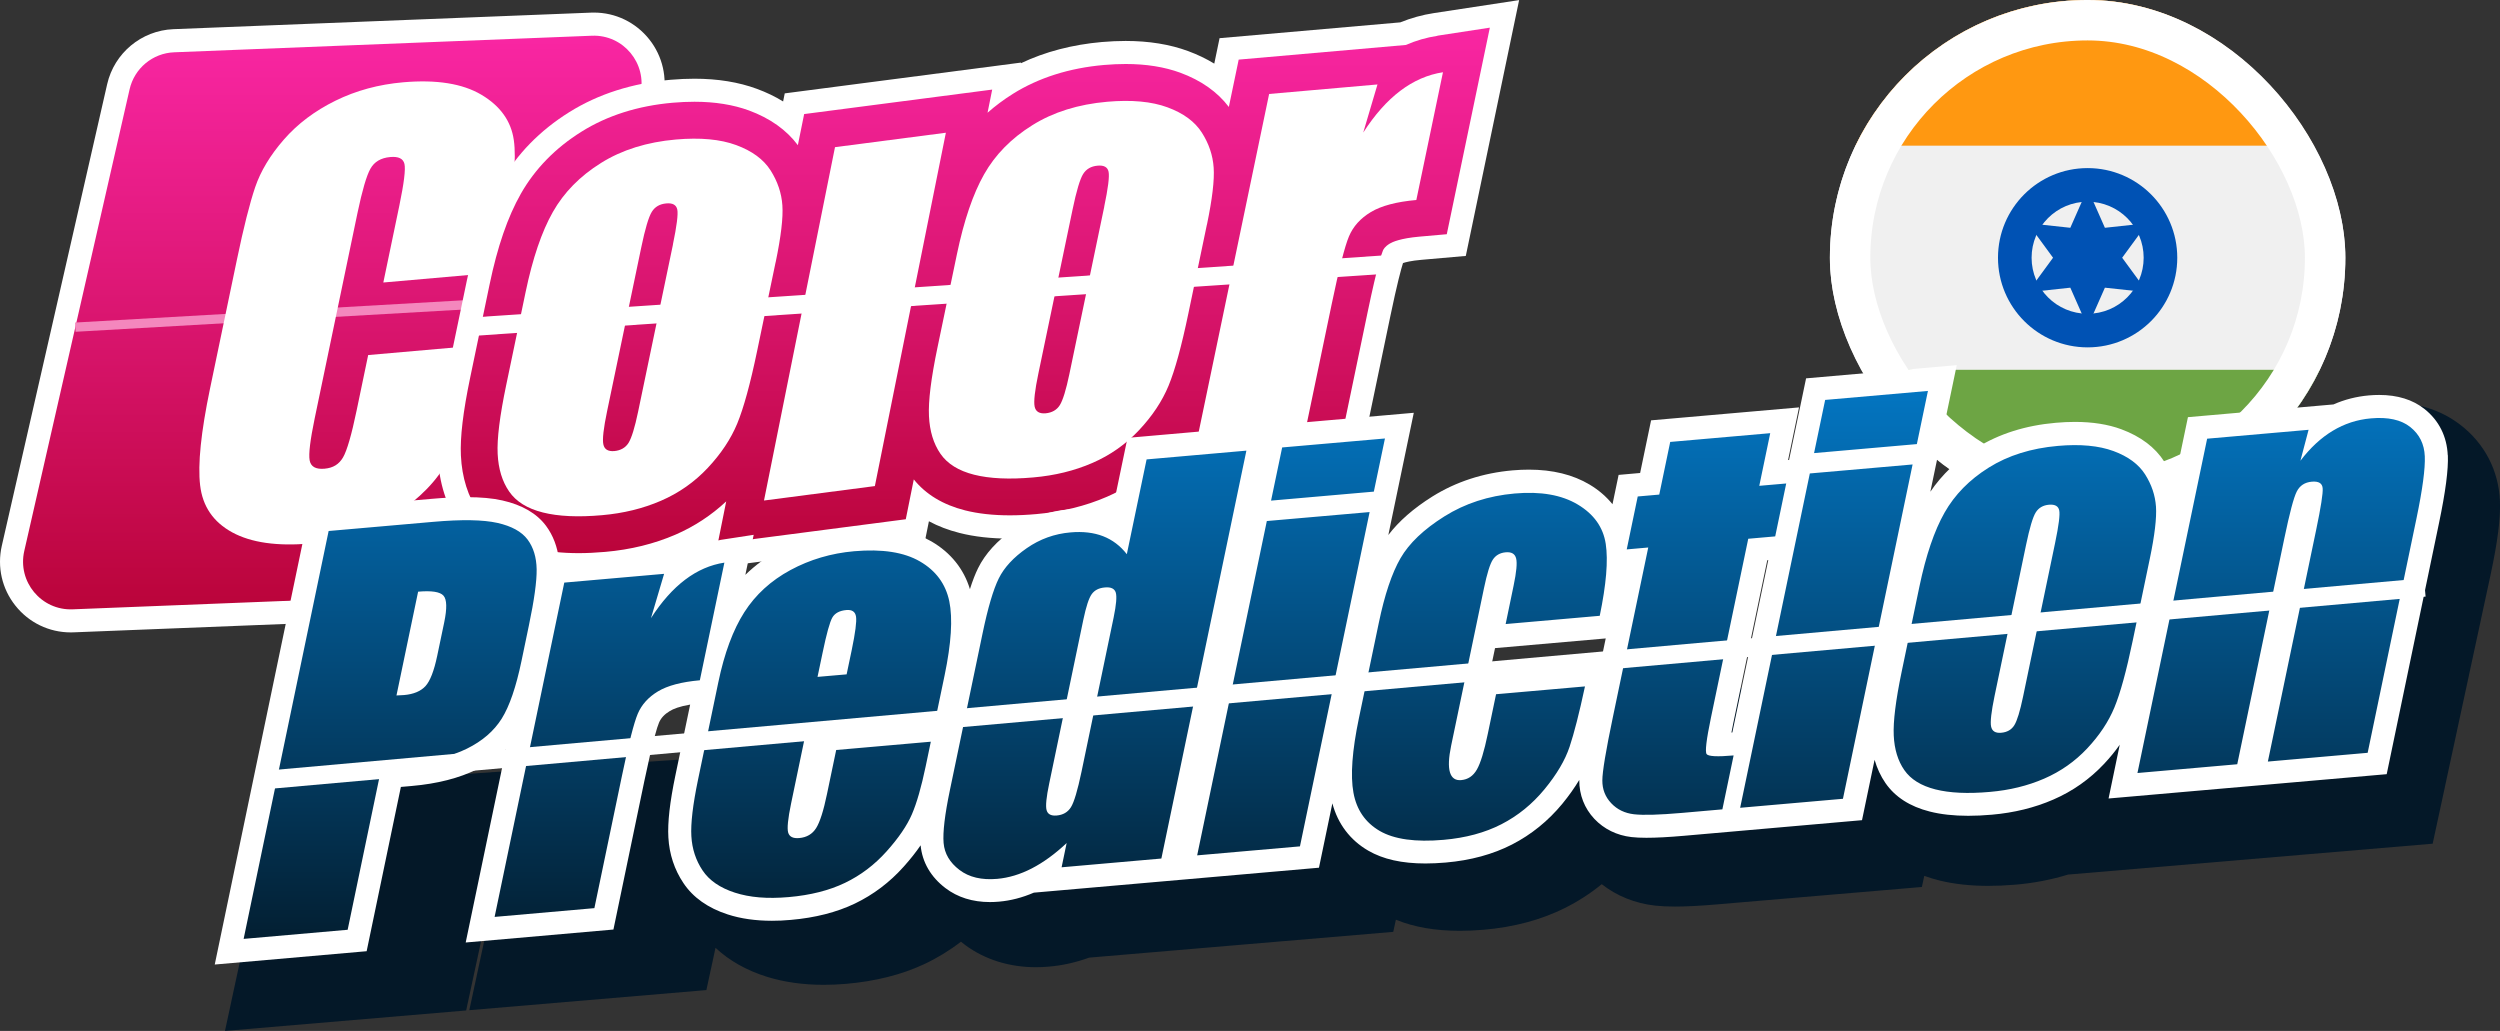 <svg width="97" height="40" viewBox="0 0 97 40" fill="none" xmlns="http://www.w3.org/2000/svg">
<rect x="0" y="0" width="97" height="40" fill="#333333" stroke="none"/>
<g clip-path="url(#clip0_2545_7336)">
<g clip-path="url(#clip1_2545_7336)">
<g clip-path="url(#clip2_2545_7336)">
<path d="M81 20C86.523 20 91 15.523 91 10C91 4.477 86.523 0 81 0C75.477 0 71 4.477 71 10C71 15.523 75.477 20 81 20Z" fill="#F0F0F0"/>
<path d="M81 0C77.035 0 73.61 2.307 71.992 5.652H90.008C88.39 2.307 84.965 0 81 0Z" fill="#FF9811"/>
<path d="M81 20C84.965 20 88.39 17.693 90.008 14.348H71.992C73.61 17.693 77.035 20 81 20Z" fill="#6DA544"/>
<path d="M81 13.478C82.921 13.478 84.478 11.921 84.478 10C84.478 8.079 82.921 6.522 81 6.522C79.079 6.522 77.522 8.079 77.522 10C77.522 11.921 79.079 13.478 81 13.478Z" fill="#0052B4"/>
<path d="M81 12.174C82.201 12.174 83.174 11.201 83.174 10C83.174 8.799 82.201 7.826 81 7.826C79.799 7.826 78.826 8.799 78.826 10C78.826 11.201 79.799 12.174 81 12.174Z" fill="#F0F0F0"/>
<path d="M80.999 7.317L81.67 8.838L83.322 8.659L82.34 10L83.322 11.341L81.67 11.162L80.999 12.682L80.328 11.162L78.676 11.341L79.658 10L78.676 8.659L80.328 8.838L80.999 7.317Z" fill="#0052B4"/>
</g>
</g>
<rect x="71.784" y="0.784" width="18.431" height="18.431" rx="9.216" stroke="white" stroke-width="1.569"/>
<path d="M2.743 24.537C1.905 24.537 1.122 24.159 0.599 23.501C0.075 22.844 -0.117 21.997 0.07 21.177L4.158 3.267C4.433 2.059 5.489 1.183 6.725 1.132L22.934 0.49C22.972 0.49 23.009 0.488 23.045 0.488C23.883 0.488 24.664 0.866 25.189 1.524C25.712 2.181 25.905 3.029 25.718 3.848L21.63 21.759C21.355 22.966 20.299 23.843 19.062 23.893L2.854 24.535C2.816 24.535 2.779 24.537 2.743 24.537Z" fill="white"/>
<path d="M19.028 23L2.82 23.642C1.601 23.691 0.67 22.567 0.942 21.377L5.028 3.467C5.214 2.651 5.923 2.061 6.759 2.029L22.968 1.386C24.186 1.338 25.117 2.462 24.846 3.651L20.758 21.562C20.572 22.377 19.863 22.968 19.027 23H19.028Z" fill="url(#paint0_linear_2545_7336)"/>
<path d="M23.964 11.307L2.912 12.515L2.933 12.873L23.984 11.665L23.964 11.307Z" fill="#F487BD"/>
<path d="M19.254 10.576L14.873 10.961L15.495 7.975C15.675 7.107 15.741 6.569 15.693 6.361C15.645 6.154 15.461 6.064 15.141 6.093C14.78 6.125 14.524 6.276 14.373 6.546C14.221 6.816 14.055 7.386 13.872 8.256L12.209 16.238C12.036 17.073 11.97 17.614 12.014 17.86C12.059 18.107 12.25 18.215 12.589 18.186C12.929 18.157 13.156 18.011 13.309 17.748C13.463 17.483 13.638 16.88 13.835 15.936L14.285 13.776L18.666 13.392L18.526 14.061C18.157 15.839 17.769 17.111 17.369 17.877C16.967 18.642 16.288 19.342 15.327 19.975C14.367 20.608 13.27 20.98 12.036 21.088C10.753 21.2 9.743 21.055 9.009 20.655C8.275 20.254 7.86 19.646 7.765 18.83C7.669 18.016 7.798 16.766 8.148 15.082L9.195 10.063C9.452 8.825 9.688 7.893 9.9 7.265C10.113 6.639 10.485 6.02 11.017 5.412C11.55 4.801 12.216 4.301 13.016 3.907C13.817 3.513 14.692 3.276 15.643 3.193C16.933 3.081 17.946 3.242 18.678 3.676C19.411 4.111 19.831 4.698 19.936 5.435C20.042 6.172 19.927 7.342 19.593 8.945L19.254 10.576Z" fill="white"/>
<path d="M22.447 22.358C21.727 22.358 21.07 22.284 20.493 22.138C19.333 21.844 18.442 21.258 17.845 20.393C17.325 19.642 17.037 18.742 16.989 17.719C16.951 16.932 17.075 15.868 17.368 14.463L18.12 10.855C18.445 9.293 18.874 8.059 19.43 7.079C20.051 5.982 20.946 5.064 22.088 4.351C23.212 3.648 24.536 3.225 26.022 3.095C26.34 3.068 26.649 3.054 26.944 3.054C27.845 3.054 28.66 3.186 29.367 3.447C29.737 3.583 30.076 3.746 30.385 3.937L30.448 3.623L39.617 2.428L39.612 2.453C40.55 2.007 41.604 1.732 42.755 1.63C43.072 1.603 43.382 1.589 43.676 1.589C44.577 1.589 45.392 1.721 46.099 1.982C46.467 2.118 46.805 2.281 47.114 2.469L47.319 1.481L54.33 0.868C54.75 0.698 55.188 0.576 55.635 0.508L58.942 0.004L56.873 9.93L55.154 10.081C54.75 10.116 54.532 10.174 54.436 10.207C54.364 10.435 54.209 11.002 53.943 12.279L52.431 19.531L43.394 20.324L43.455 20.036C43.405 20.059 43.355 20.081 43.305 20.104C42.386 20.503 41.373 20.751 40.296 20.846C39.907 20.88 39.531 20.898 39.181 20.898C38.461 20.898 37.804 20.825 37.228 20.678C36.796 20.569 36.399 20.417 36.042 20.225L35.894 20.959L26.724 22.154L26.869 21.433C26.771 21.481 26.671 21.526 26.571 21.571C25.651 21.97 24.64 22.218 23.562 22.313C23.173 22.347 22.799 22.365 22.447 22.365V22.358Z" fill="white"/>
<path d="M55.773 1.39C55.349 1.454 54.942 1.572 54.55 1.744L48.061 2.313L47.679 4.15C47.238 3.567 46.605 3.12 45.794 2.821C45.185 2.598 44.474 2.483 43.68 2.483C43.412 2.483 43.128 2.496 42.835 2.521C41.49 2.639 40.298 3.016 39.296 3.644C38.942 3.866 38.617 4.109 38.317 4.374L38.497 3.476L31.201 4.426L30.957 5.633C30.516 5.041 29.88 4.589 29.06 4.286C28.451 4.063 27.74 3.948 26.946 3.948C26.678 3.948 26.394 3.961 26.101 3.986C24.756 4.104 23.564 4.481 22.562 5.109C21.547 5.742 20.756 6.555 20.207 7.521C19.698 8.419 19.301 9.569 18.996 11.038L18.244 14.646C17.967 15.973 17.849 16.966 17.883 17.676C17.924 18.529 18.158 19.274 18.581 19.884C19.053 20.565 19.769 21.03 20.713 21.27C21.217 21.397 21.801 21.462 22.448 21.462C22.771 21.462 23.121 21.445 23.484 21.413C24.465 21.327 25.385 21.102 26.216 20.741C26.945 20.424 27.602 19.991 28.177 19.454L27.847 21.097L35.144 20.147L35.455 18.601C35.923 19.183 36.591 19.587 37.447 19.803C37.95 19.93 38.535 19.995 39.181 19.995C39.505 19.995 39.855 19.979 40.218 19.946C41.2 19.86 42.119 19.635 42.95 19.274C43.618 18.984 44.225 18.598 44.765 18.122L44.515 19.32L51.694 18.691L53.069 12.088C53.439 10.313 53.612 9.83 53.657 9.723C53.675 9.682 53.72 9.574 53.927 9.449C54.025 9.39 54.331 9.247 55.078 9.181L56.135 9.088L57.806 1.073L55.771 1.385L55.773 1.39Z" fill="url(#paint1_linear_2545_7336)"/>
<path d="M30.093 10.177L29.375 13.626C29.111 14.893 28.855 15.826 28.607 16.429C28.359 17.03 27.976 17.606 27.46 18.156C26.944 18.705 26.34 19.129 25.646 19.429C24.953 19.73 24.192 19.916 23.36 19.989C22.43 20.072 21.664 20.036 21.062 19.884C20.46 19.732 20.024 19.462 19.756 19.072C19.486 18.682 19.338 18.195 19.309 17.61C19.28 17.025 19.391 16.136 19.641 14.939L20.394 11.331C20.667 10.021 21.019 8.987 21.45 8.227C21.88 7.467 22.504 6.832 23.318 6.324C24.133 5.814 25.102 5.512 26.225 5.413C27.169 5.331 27.949 5.402 28.566 5.63C29.182 5.857 29.627 6.184 29.899 6.612C30.17 7.039 30.324 7.492 30.356 7.968C30.39 8.444 30.302 9.181 30.095 10.179L30.093 10.177ZM26.109 9.485C26.259 8.764 26.316 8.311 26.279 8.131C26.241 7.95 26.098 7.869 25.848 7.893C25.598 7.916 25.412 8.023 25.291 8.218C25.169 8.413 25.032 8.871 24.882 9.594L23.556 15.952C23.417 16.617 23.368 17.047 23.41 17.241C23.451 17.436 23.593 17.522 23.837 17.501C24.079 17.479 24.271 17.372 24.389 17.181C24.506 16.989 24.63 16.59 24.757 15.982L26.111 9.487L26.109 9.485Z" fill="white"/>
<path d="M36.7 5.15L33.945 18.86L29.643 19.42L32.398 5.71L36.7 5.15Z" fill="white"/>
<path d="M46.828 8.712L46.109 12.161C45.845 13.428 45.59 14.361 45.341 14.964C45.093 15.565 44.711 16.141 44.194 16.691C43.678 17.24 43.074 17.664 42.381 17.964C41.688 18.265 40.926 18.451 40.094 18.524C39.165 18.607 38.398 18.571 37.796 18.419C37.194 18.267 36.758 17.996 36.49 17.607C36.22 17.216 36.072 16.73 36.044 16.145C36.015 15.56 36.126 14.671 36.376 13.474L37.128 9.866C37.401 8.556 37.753 7.522 38.184 6.762C38.614 6.002 39.238 5.367 40.053 4.859C40.867 4.349 41.836 4.047 42.96 3.948C43.903 3.866 44.684 3.937 45.3 4.165C45.917 4.392 46.361 4.719 46.633 5.147C46.905 5.574 47.058 6.027 47.09 6.503C47.124 6.979 47.037 7.716 46.83 8.714L46.828 8.712ZM42.843 8.02C42.994 7.299 43.051 6.846 43.013 6.665C42.976 6.485 42.833 6.404 42.583 6.428C42.333 6.451 42.147 6.558 42.025 6.753C41.904 6.948 41.766 7.406 41.616 8.129L40.29 14.487C40.151 15.152 40.103 15.581 40.144 15.776C40.185 15.971 40.328 16.057 40.571 16.036C40.814 16.014 41.005 15.907 41.123 15.716C41.241 15.524 41.364 15.125 41.491 14.517L42.845 8.021L42.843 8.02Z" fill="white"/>
<path d="M53.446 3.277L52.894 5.143C53.78 3.764 54.811 2.984 55.987 2.803L54.954 7.76C54.184 7.828 53.596 7.984 53.191 8.227C52.785 8.47 52.503 8.785 52.34 9.172C52.178 9.558 51.954 10.433 51.67 11.8L50.511 17.361L46.307 17.73L49.242 3.646L53.446 3.277Z" fill="white"/>
<path d="M96.629 22.328L94.388 32.735L80.261 33.932V33.927C79.607 34.131 78.914 34.265 78.189 34.326C77.824 34.356 77.472 34.372 77.144 34.372C76.454 34.372 75.822 34.302 75.262 34.166C75.055 34.115 74.855 34.054 74.662 33.984L74.569 34.415L66.563 35.095C65.927 35.149 65.411 35.175 64.985 35.175C64.698 35.175 64.446 35.163 64.221 35.138C63.44 35.05 62.732 34.766 62.148 34.306C61.703 34.669 61.221 34.98 60.703 35.238C59.783 35.694 58.725 35.977 57.558 36.075C57.24 36.102 56.933 36.116 56.645 36.116C55.691 36.116 54.873 35.975 54.16 35.685L54.058 36.156L42.259 37.156C41.743 37.344 41.215 37.462 40.688 37.506C40.52 37.521 40.354 37.528 40.194 37.528C39.164 37.528 38.219 37.233 37.46 36.675C37.399 36.63 37.342 36.585 37.285 36.538C36.84 36.882 36.359 37.175 35.847 37.415C34.969 37.823 33.951 38.077 32.82 38.174C32.525 38.199 32.234 38.211 31.957 38.211C31.16 38.211 30.421 38.106 29.758 37.9C28.961 37.65 28.293 37.272 27.762 36.775L27.408 38.415L18.209 39.195L19.513 33.141C19.47 33.149 19.429 33.156 19.388 33.163L18.087 39.206L8.729 40L10.769 30.521L78.319 25.977L86.497 16.324L90.529 15.982C91.04 15.794 91.575 15.676 92.125 15.63C92.312 15.614 92.495 15.605 92.671 15.605C93.767 15.605 94.707 15.902 95.464 16.485C96.4 17.206 96.945 18.25 96.997 19.428C97.027 20.102 96.909 21.023 96.629 22.328Z" fill="#041828"/>
<path d="M94.973 17.667C94.941 16.934 94.63 16.313 94.072 15.87C93.617 15.508 93.025 15.324 92.314 15.324C92.184 15.324 92.048 15.329 91.909 15.342C91.43 15.385 90.971 15.501 90.538 15.692L84.892 16.186L84.364 18.719C84.271 18.444 84.142 18.177 83.98 17.92C83.622 17.358 83.059 16.934 82.307 16.655C81.794 16.465 81.189 16.37 80.506 16.37C80.27 16.37 80.022 16.381 79.765 16.404C78.593 16.506 77.558 16.834 76.692 17.376C75.95 17.839 75.35 18.412 74.898 19.079L75.922 14.168L70.076 14.68L69.416 17.846L69.377 17.85L69.802 15.807L64.062 16.309L63.637 18.352L62.802 18.426L62.565 19.564C62.327 19.272 62.032 19.014 61.677 18.802C61.033 18.417 60.242 18.222 59.325 18.222C59.122 18.222 58.907 18.231 58.689 18.25C57.537 18.351 56.486 18.694 55.568 19.27C54.844 19.725 54.274 20.224 53.867 20.759L54.855 16.016L49.479 16.487L43.747 16.989L43.126 19.97C43.126 19.97 43.122 19.97 43.12 19.97C42.738 19.821 42.311 19.746 41.853 19.746C41.725 19.746 41.591 19.751 41.457 19.764C40.683 19.832 39.967 20.091 39.327 20.533C38.691 20.973 38.227 21.483 37.948 22.047C37.841 22.265 37.735 22.537 37.633 22.86C37.398 22.079 36.888 21.442 36.143 21.009C35.52 20.648 34.728 20.463 33.792 20.463C33.56 20.463 33.313 20.474 33.061 20.497C32.055 20.585 31.108 20.866 30.247 21.331C29.747 21.601 29.306 21.928 28.92 22.304L29.243 20.751L27.971 20.946C27.598 21.004 27.239 21.111 26.892 21.268L21.689 21.725C21.63 21.22 21.462 20.775 21.185 20.401C20.826 19.92 20.256 19.589 19.49 19.417C19.109 19.331 18.655 19.29 18.098 19.29C17.698 19.29 17.24 19.311 16.736 19.356L12.011 19.769L8.332 37.424L14.226 36.907L15.554 30.533L15.975 30.496C16.963 30.41 17.817 30.192 18.512 29.848C18.945 29.635 19.317 29.376 19.631 29.075L18.069 36.569L23.801 36.066L25.003 30.293C25.33 28.726 25.498 28.208 25.57 28.038C25.645 27.86 25.782 27.712 25.991 27.587C26.124 27.506 26.361 27.408 26.778 27.338L26.208 30.072C25.988 31.123 25.899 31.916 25.933 32.494C25.97 33.147 26.167 33.741 26.517 34.263C26.89 34.823 27.471 35.233 28.239 35.481C28.741 35.644 29.318 35.726 29.951 35.726C30.185 35.726 30.43 35.716 30.683 35.692C31.63 35.61 32.468 35.395 33.172 35.057C33.885 34.714 34.523 34.233 35.064 33.626C35.32 33.34 35.538 33.066 35.72 32.798C35.782 33.453 36.115 34.027 36.683 34.458C37.156 34.818 37.737 35 38.411 35C38.525 35 38.643 34.995 38.763 34.984C39.215 34.945 39.667 34.827 40.113 34.635L45.798 34.138L51.176 33.667L51.696 31.17C51.907 31.962 52.382 32.596 53.088 33.005C53.665 33.34 54.391 33.503 55.311 33.503C55.557 33.503 55.82 33.49 56.093 33.467C57.062 33.383 57.926 33.147 58.666 32.767C59.411 32.385 60.069 31.853 60.619 31.186C60.874 30.875 61.094 30.565 61.276 30.261C61.276 30.265 61.276 30.268 61.276 30.27C61.273 30.841 61.475 31.361 61.862 31.773C62.236 32.168 62.733 32.413 63.299 32.478C63.462 32.497 63.653 32.506 63.88 32.506C64.262 32.506 64.741 32.481 65.345 32.428L67.514 32.238L72.246 31.823L72.734 29.481C72.831 29.812 72.97 30.114 73.156 30.383C73.529 30.923 74.108 31.295 74.875 31.488C75.305 31.598 75.807 31.653 76.368 31.653C76.654 31.653 76.963 31.639 77.287 31.61C78.146 31.535 78.948 31.338 79.67 31.023C80.417 30.7 81.078 30.234 81.635 29.642C81.862 29.401 82.066 29.152 82.246 28.896L81.812 30.982L92.604 30.038L94.633 20.297C94.887 19.081 95 18.218 94.977 17.662L94.973 17.667ZM57.817 26.055L58.007 25.147L62.302 24.771L62.112 25.68L57.817 26.055ZM67.258 28.027L68.57 21.737L68.609 21.733L67.215 28.419C67.196 28.42 67.181 28.422 67.18 28.422C67.201 28.309 67.226 28.179 67.258 28.027Z" fill="white"/>
<path d="M12.751 20.603L16.816 20.247C17.915 20.15 18.742 20.165 19.296 20.288C19.85 20.412 20.241 20.628 20.47 20.934C20.698 21.24 20.814 21.624 20.822 22.088C20.829 22.551 20.729 23.277 20.521 24.268L20.234 25.646C20.023 26.657 19.768 27.401 19.467 27.882C19.166 28.363 18.717 28.751 18.119 29.047C17.52 29.342 16.78 29.528 15.899 29.607L14.817 29.701L13.489 36.075L9.453 36.429L12.751 20.603ZM16.223 22.957L15.383 26.984C15.497 26.98 15.596 26.975 15.678 26.968C16.048 26.936 16.325 26.819 16.507 26.623C16.689 26.424 16.841 26.032 16.964 25.445L17.236 24.145C17.348 23.605 17.34 23.259 17.207 23.111C17.075 22.962 16.746 22.911 16.223 22.957ZM25.767 22.265L25.258 23.984C26.075 22.714 27.025 21.995 28.106 21.83L27.154 26.395C26.444 26.458 25.903 26.601 25.53 26.825C25.156 27.05 24.895 27.34 24.745 27.694C24.595 28.05 24.39 28.857 24.129 30.114L23.062 35.236L19.191 35.576L21.894 22.605L25.765 22.265H25.767ZM36.291 27.937L31.277 28.376L30.693 31.181C30.572 31.767 30.534 32.141 30.581 32.304C30.629 32.467 30.77 32.537 31.008 32.517C31.3 32.492 31.522 32.361 31.667 32.129C31.813 31.896 31.953 31.456 32.087 30.81L32.444 29.1L36.116 28.778L35.916 29.735C35.748 30.537 35.571 31.157 35.381 31.596C35.192 32.034 34.865 32.514 34.399 33.034C33.932 33.555 33.395 33.962 32.783 34.256C32.174 34.549 31.447 34.733 30.604 34.807C29.76 34.88 29.089 34.821 28.513 34.635C27.938 34.449 27.518 34.161 27.259 33.771C26.998 33.381 26.854 32.939 26.825 32.446C26.796 31.952 26.882 31.224 27.082 30.259L27.87 26.476C28.106 25.342 28.444 24.435 28.88 23.753C29.316 23.072 29.912 22.528 30.67 22.118C31.426 21.71 32.249 21.467 33.137 21.388C34.224 21.293 35.076 21.424 35.694 21.784C36.312 22.141 36.691 22.657 36.832 23.326C36.971 23.995 36.911 24.959 36.648 26.216L36.289 27.937H36.291ZM32.849 26.165L33.048 25.216C33.187 24.546 33.243 24.114 33.214 23.925C33.184 23.735 33.06 23.651 32.844 23.669C32.576 23.692 32.392 23.791 32.294 23.962C32.196 24.134 32.071 24.585 31.919 25.315L31.72 26.263L32.851 26.165H32.849ZM48.36 17.485L45.061 33.311L41.19 33.651L41.386 32.71C40.934 33.134 40.482 33.463 40.034 33.694C39.584 33.927 39.135 34.061 38.688 34.1C38.088 34.152 37.6 34.038 37.227 33.753C36.853 33.469 36.648 33.122 36.612 32.709C36.577 32.295 36.657 31.61 36.857 30.653L38.122 24.583C38.329 23.587 38.54 22.873 38.751 22.445C38.962 22.018 39.324 21.626 39.837 21.27C40.35 20.914 40.916 20.71 41.536 20.657C42.015 20.615 42.437 20.664 42.8 20.805C43.162 20.946 43.469 21.179 43.721 21.503L44.488 17.825L48.36 17.485ZM43.212 23.943C43.31 23.467 43.337 23.152 43.293 22.995C43.246 22.839 43.105 22.771 42.869 22.793C42.633 22.814 42.469 22.9 42.358 23.054C42.247 23.208 42.14 23.538 42.033 24.047L40.709 30.401C40.598 30.928 40.564 31.272 40.607 31.431C40.65 31.59 40.779 31.66 40.997 31.642C41.245 31.621 41.431 31.514 41.552 31.32C41.674 31.127 41.81 30.669 41.962 29.946L43.212 23.945V23.943ZM53.736 17.013L53.305 19.075L49.317 19.424L49.748 17.361L53.736 17.013ZM53.141 19.868L50.438 32.839L46.45 33.188L49.153 20.216L53.141 19.868ZM62.071 23.893L58.419 24.213L58.729 22.717C58.838 22.197 58.871 21.846 58.826 21.667C58.781 21.488 58.647 21.41 58.424 21.429C58.201 21.449 58.033 21.544 57.922 21.714C57.811 21.884 57.697 22.252 57.579 22.819L56.303 28.939C56.207 29.403 56.192 29.744 56.258 29.966C56.325 30.188 56.471 30.288 56.694 30.268C56.957 30.245 57.159 30.109 57.302 29.86C57.445 29.612 57.586 29.15 57.725 28.48L58.047 26.936L61.497 26.633C61.275 27.671 61.075 28.451 60.9 28.975C60.725 29.499 60.4 30.048 59.926 30.624C59.451 31.2 58.896 31.651 58.256 31.98C57.616 32.309 56.87 32.51 56.014 32.585C54.92 32.682 54.095 32.565 53.536 32.242C52.976 31.916 52.635 31.422 52.514 30.757C52.392 30.093 52.462 29.129 52.726 27.864L53.495 24.179C53.723 23.077 54.005 22.238 54.34 21.658C54.674 21.079 55.242 20.538 56.042 20.036C56.843 19.533 57.752 19.238 58.767 19.148C59.782 19.059 60.593 19.202 61.218 19.576C61.844 19.95 62.205 20.46 62.303 21.104C62.401 21.748 62.322 22.68 62.069 23.898L62.071 23.893ZM68.685 16.807L68.26 18.85L69.305 18.759L68.878 20.812L67.832 20.904L66.385 27.844C66.207 28.698 66.151 29.17 66.217 29.259C66.284 29.349 66.632 29.367 67.264 29.311L66.828 31.403L65.267 31.54C64.384 31.617 63.764 31.635 63.402 31.594C63.041 31.553 62.744 31.408 62.514 31.163C62.283 30.918 62.169 30.624 62.171 30.281C62.172 29.939 62.308 29.122 62.578 27.832L63.952 21.243L63.117 21.317L63.544 19.263L64.379 19.19L64.804 17.147L68.686 16.807H68.685ZM74.804 15.168L74.374 17.231L70.386 17.58L70.816 15.517L74.804 15.168ZM74.209 18.021L71.506 30.993L67.518 31.342L70.221 18.37L74.209 18.021ZM83.41 21.689L82.748 24.866C82.505 26.032 82.269 26.893 82.04 27.447C81.811 28.002 81.459 28.531 80.984 29.038C80.509 29.544 79.951 29.934 79.314 30.211C78.676 30.488 77.974 30.66 77.207 30.726C76.351 30.802 75.646 30.769 75.092 30.628C74.538 30.487 74.136 30.238 73.888 29.88C73.639 29.522 73.502 29.073 73.477 28.535C73.452 27.997 73.553 27.177 73.782 26.075L74.475 22.751C74.727 21.546 75.051 20.592 75.447 19.893C75.844 19.193 76.417 18.608 77.168 18.14C77.918 17.671 78.81 17.392 79.846 17.301C80.714 17.224 81.434 17.292 82.003 17.501C82.571 17.71 82.98 18.013 83.23 18.406C83.48 18.8 83.621 19.216 83.652 19.655C83.682 20.093 83.602 20.773 83.41 21.691V21.689ZM79.741 21.05C79.88 20.385 79.932 19.97 79.898 19.803C79.864 19.637 79.732 19.564 79.501 19.583C79.271 19.603 79.099 19.703 78.987 19.882C78.874 20.061 78.749 20.483 78.61 21.148L77.389 27.004C77.263 27.615 77.216 28.013 77.255 28.192C77.293 28.37 77.423 28.451 77.648 28.431C77.874 28.412 78.049 28.313 78.156 28.138C78.265 27.962 78.377 27.594 78.494 27.034L79.741 21.052V21.05ZM89.573 16.676L89.256 17.877C89.637 17.376 90.055 16.988 90.511 16.714C90.966 16.44 91.459 16.279 91.99 16.233C92.655 16.174 93.164 16.286 93.519 16.569C93.875 16.852 94.063 17.231 94.082 17.705C94.102 18.179 93.995 18.984 93.759 20.118L91.865 29.209L87.993 29.549L89.866 20.565C90.052 19.673 90.137 19.131 90.119 18.941C90.103 18.751 89.964 18.667 89.701 18.689C89.426 18.712 89.231 18.841 89.114 19.072C88.996 19.302 88.837 19.907 88.633 20.884L86.805 29.653L82.933 29.993L85.637 17.021L89.576 16.676H89.573Z" fill="url(#paint2_linear_2545_7336)"/>
<path d="M94.05 22.435L10.541 29.883L10.604 30.596L94.113 23.148L94.05 22.435Z" fill="white"/>
<path d="M53.707 9.908L17.85 12.35L17.898 13.064L53.756 10.622L53.707 9.908Z" fill="white"/>
</g>
<defs>
<linearGradient id="paint0_linear_2545_7336" x1="12.893" y1="23.642" x2="12.893" y2="1.385" gradientUnits="userSpaceOnUse">
<stop stop-color="#BA043A"/>
<stop offset="1" stop-color="#F926A3"/>
</linearGradient>
<linearGradient id="paint1_linear_2545_7336" x1="37.842" y1="21.463" x2="37.842" y2="1.079" gradientUnits="userSpaceOnUse">
<stop stop-color="#BA043A"/>
<stop offset="1" stop-color="#F926A3"/>
</linearGradient>
<linearGradient id="paint2_linear_2545_7336" x1="51.769" y1="36.429" x2="51.769" y2="15.168" gradientUnits="userSpaceOnUse">
<stop stop-color="#031F32"/>
<stop offset="1" stop-color="#0375C1"/>
</linearGradient>
<clipPath id="clip0_2545_7336">
<rect width="97" height="40" fill="white"/>
</clipPath>
<clipPath id="clip1_2545_7336">
<rect x="71" width="20" height="20" rx="10" fill="white"/>
</clipPath>
<clipPath id="clip2_2545_7336">
<rect width="20" height="20" fill="white" transform="translate(71)"/>
</clipPath>
</defs>
</svg>
